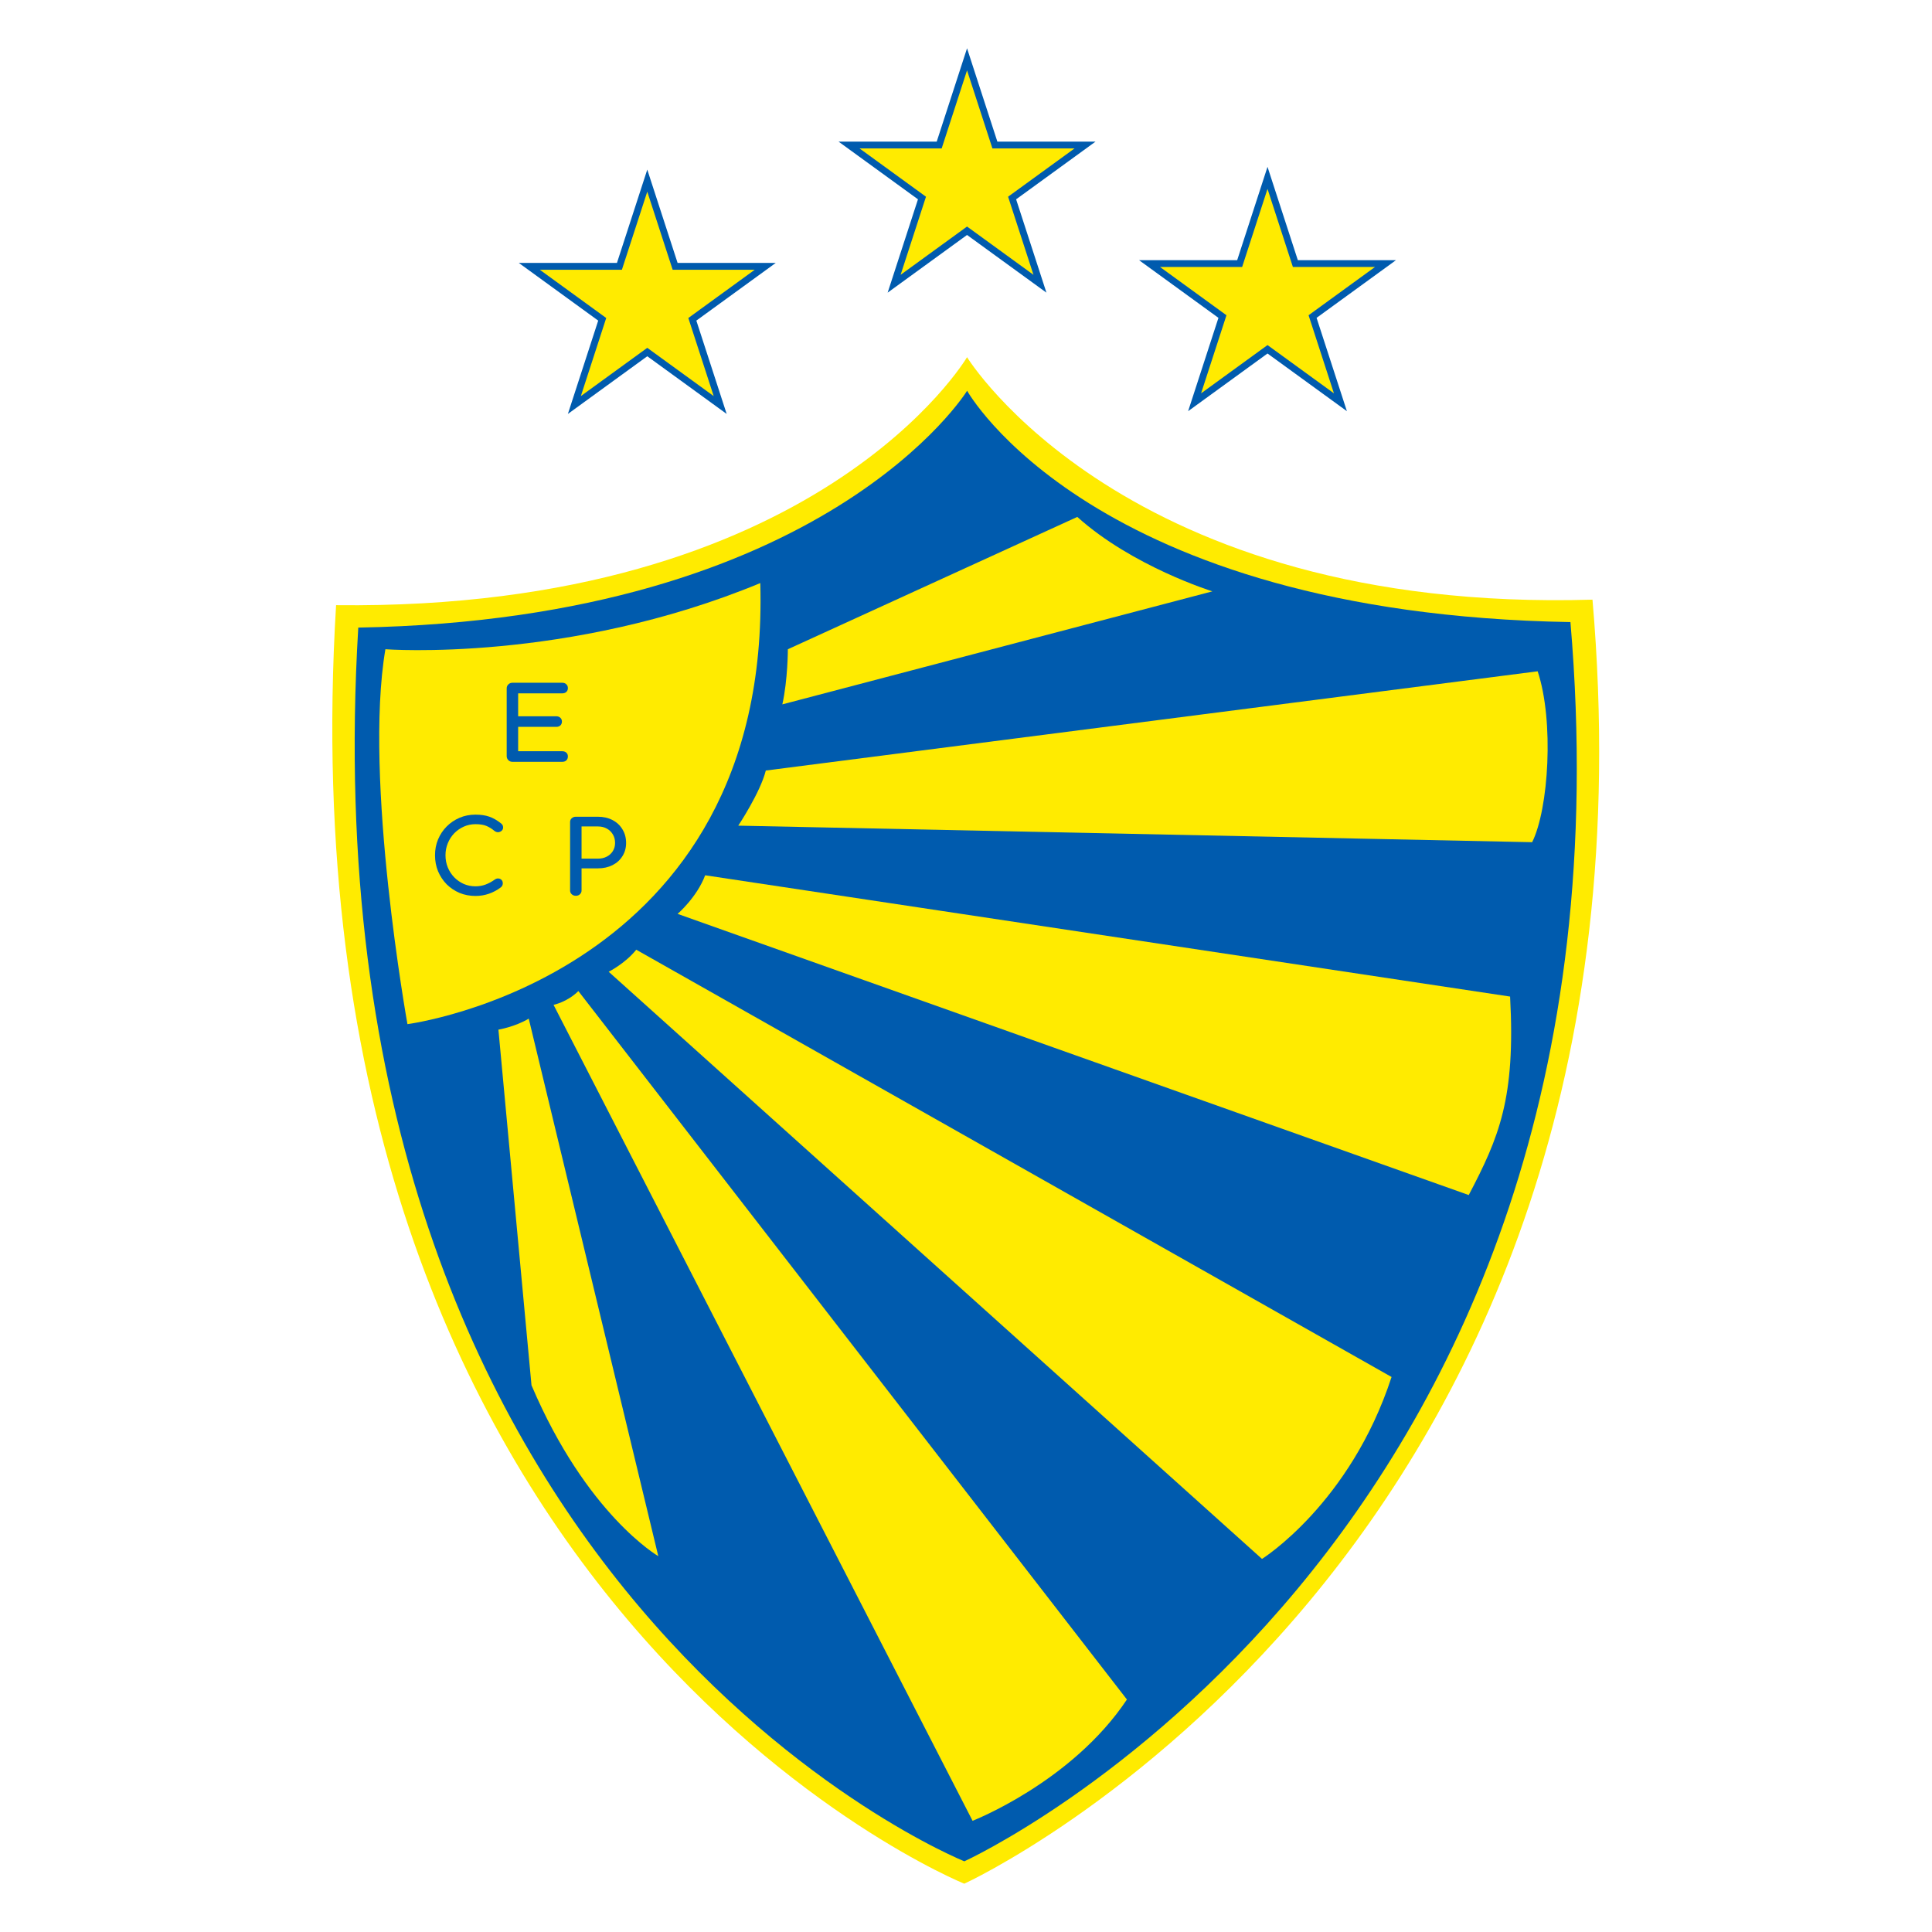<svg width="150" height="150" viewBox="0 0 1000 1000" fill="none" xmlns="http://www.w3.org/2000/svg"><path d="M824.27 310.385C581.828 317.517 500.539 184.878 500.539 184.878C500.539 184.878 423.528 316.09 173.956 313.237C142.581 830.952 499.113 975 499.113 975C499.113 975 867.054 806.707 824.27 310.385Z" fill="#FFEB00"></path><path d="M812.857 321.989C564.743 317.712 500.576 202.256 500.576 202.256C500.576 202.256 427.853 320.563 185.443 324.839C155.423 825.445 499.15 963.414 499.15 963.414C499.15 963.414 853.793 801.908 812.857 321.989Z" fill="#005BAE"></path><path d="M393.528 301.802C293.651 343.18 199.481 336.045 199.481 336.045C188.066 403.106 210.895 530.092 210.895 530.092C210.895 530.092 399.235 505.836 393.528 301.802Z" fill="#FFEB00"></path><path d="M298.046 463.66C297.209 463.66 296.505 463.398 295.934 462.874C295.363 462.35 295.078 461.704 295.078 460.936V425.464C295.078 424.66 295.363 424.014 295.934 423.525C296.505 423.001 297.209 422.739 298.046 422.739H309.46C312.314 422.739 314.844 423.316 317.051 424.468C319.258 425.621 320.97 427.228 322.187 429.289C323.443 431.315 324.071 433.655 324.071 436.31C324.071 438.86 323.443 441.13 322.187 443.121C320.97 445.112 319.258 446.667 317.051 447.784C314.844 448.902 312.314 449.461 309.46 449.461H301.013V460.936C301.013 461.704 300.728 462.35 300.157 462.874C299.625 463.398 298.921 463.66 298.046 463.66ZM301.013 444.431H309.46C311.21 444.431 312.751 444.082 314.083 443.383C315.415 442.685 316.461 441.724 317.222 440.501C317.983 439.279 318.363 437.882 318.363 436.31C318.363 434.633 317.983 433.166 317.222 431.909C316.461 430.616 315.415 429.603 314.083 428.87C312.751 428.136 311.21 427.769 309.46 427.769H301.013V444.431Z" fill="#005BAE"></path><path d="M246.092 463.746C243.165 463.746 240.417 463.22 237.851 462.169C235.321 461.083 233.098 459.595 231.182 457.703C229.303 455.776 227.821 453.534 226.736 450.977C225.688 448.419 225.164 445.652 225.164 442.674C225.164 439.731 225.688 436.999 226.736 434.477C227.821 431.919 229.303 429.695 231.182 427.803C233.098 425.876 235.321 424.37 237.851 423.284C240.381 422.198 243.128 421.655 246.092 421.655C248.876 421.655 251.261 422.005 253.249 422.706C255.273 423.406 257.298 424.562 259.322 426.174C259.611 426.384 259.828 426.612 259.972 426.857C260.153 427.067 260.262 427.295 260.298 427.54C260.37 427.75 260.406 428.013 260.406 428.328C260.406 428.994 260.153 429.555 259.647 430.01C259.177 430.43 258.599 430.676 257.912 430.746C257.225 430.781 256.557 430.553 255.906 430.062C254.569 428.941 253.177 428.083 251.731 427.488C250.321 426.892 248.442 426.594 246.092 426.594C243.96 426.594 241.954 427.015 240.074 427.855C238.194 428.696 236.532 429.852 235.086 431.324C233.676 432.795 232.574 434.512 231.779 436.473C230.983 438.4 230.586 440.467 230.586 442.674C230.586 444.916 230.983 447.018 231.779 448.98C232.574 450.907 233.676 452.606 235.086 454.077C236.532 455.548 238.194 456.704 240.074 457.545C241.954 458.351 243.96 458.754 246.092 458.754C247.936 458.754 249.671 458.456 251.297 457.86C252.96 457.23 254.55 456.372 256.069 455.286C256.719 454.83 257.352 454.637 257.966 454.708C258.617 454.743 259.159 454.988 259.593 455.443C260.027 455.864 260.243 456.459 260.243 457.23C260.243 457.58 260.171 457.931 260.027 458.281C259.882 458.596 259.665 458.894 259.376 459.174C257.424 460.681 255.328 461.819 253.087 462.59C250.882 463.36 248.55 463.746 246.092 463.746Z" fill="#005BAE"></path><path d="M265.229 394.317C264.391 394.317 263.688 394.032 263.117 393.461C262.546 392.89 262.261 392.186 262.261 391.349V356.364C262.261 355.489 262.546 354.785 263.117 354.252C263.688 353.681 264.391 353.396 265.229 353.396H291.025C291.9 353.396 292.604 353.662 293.137 354.195C293.67 354.69 293.936 355.355 293.936 356.193C293.936 356.992 293.67 357.638 293.137 358.133C292.604 358.628 291.9 358.875 291.025 358.875H268.196L268.196 370.746H287.943C288.819 370.746 289.522 371.012 290.055 371.545C290.588 372.039 290.854 372.686 290.854 373.485C290.854 374.284 290.588 374.95 290.055 375.483C289.522 375.977 288.819 376.225 287.943 376.225H268.196L268.196 388.838H291.025C291.9 388.838 292.604 389.085 293.137 389.58C293.67 390.075 293.936 390.721 293.936 391.521C293.936 392.358 293.67 393.042 293.137 393.575C292.604 394.07 291.9 394.317 291.025 394.317H265.229Z" fill="#005BAE"></path><path d="M350.724 473.019C350.724 473.019 360.712 464.458 364.992 453.044L781.622 515.824C784.476 568.616 775.915 588.591 760.22 618.554L350.724 473.019Z" fill="#FFEB00"></path><path d="M407.796 336.045C407.796 336.045 407.796 351.74 404.943 364.582L627.526 306.082C627.526 306.082 586.148 293.241 557.612 267.558L407.796 336.045Z" fill="#FFEB00"></path><path d="M382.114 427.361C382.114 427.361 393.528 410.239 396.382 398.825L795.89 347.459C804.451 373.142 801.597 418.8 793.036 435.922L382.114 427.361Z" fill="#FFEB00"></path><path d="M315.053 502.982C315.053 502.982 323.614 498.702 329.321 491.568L720.268 712.724C698.866 778.358 653.208 806.894 653.208 806.894L315.053 502.982Z" fill="#FFEB00"></path><path d="M286.517 520.105C286.517 520.105 293.651 518.678 299.358 512.971L583.294 879.662C554.758 922.466 503.393 942.442 503.393 942.442L286.517 520.105Z" fill="#FFEB00"></path><path d="M257.98 532.946C257.98 532.946 266.541 531.519 273.675 527.238L340.735 805.467C340.735 805.467 303.638 784.065 275.102 717.005L257.98 532.946Z" fill="#FFEB00"></path><path d="M500.539 25L516.236 73.309H567.031L525.937 103.166L541.633 151.475L500.539 121.619L459.445 151.475L475.141 103.166L434.047 73.309H484.842L500.539 25Z" fill="#005BAE"></path><path d="M500.539 36.414L513.673 76.836L556.175 76.836L521.79 101.818L534.924 142.24L500.539 117.258L466.154 142.24L479.288 101.818L444.903 76.836L487.405 76.836L500.539 36.414Z" fill="#FFEB00"></path><path d="M335.028 87.78L350.725 136.089H401.521L360.426 165.946L376.123 214.255L335.028 184.398L293.934 214.255L309.631 165.946L268.536 136.089H319.332L335.028 87.78Z" fill="#005BAE"></path><path d="M335.028 99.194L348.162 139.616H390.664L356.279 164.598L369.413 205.02L335.028 180.038L300.643 205.02L313.777 164.598L279.392 139.616H321.894L335.028 99.194Z" fill="#FFEB00"></path><path d="M656.062 86.353L671.758 134.662H722.554L681.459 164.519L697.156 212.828L656.062 182.972L614.967 212.828L630.664 164.519L589.57 134.662H640.365L656.062 86.353Z" fill="#005BAE"></path><path d="M656.062 97.767L669.196 138.189L711.698 138.189L677.313 163.171L690.447 203.594L656.062 178.611L621.677 203.594L634.811 163.171L600.426 138.189L642.928 138.189L656.062 97.767Z" fill="#FFEB00"></path></svg>